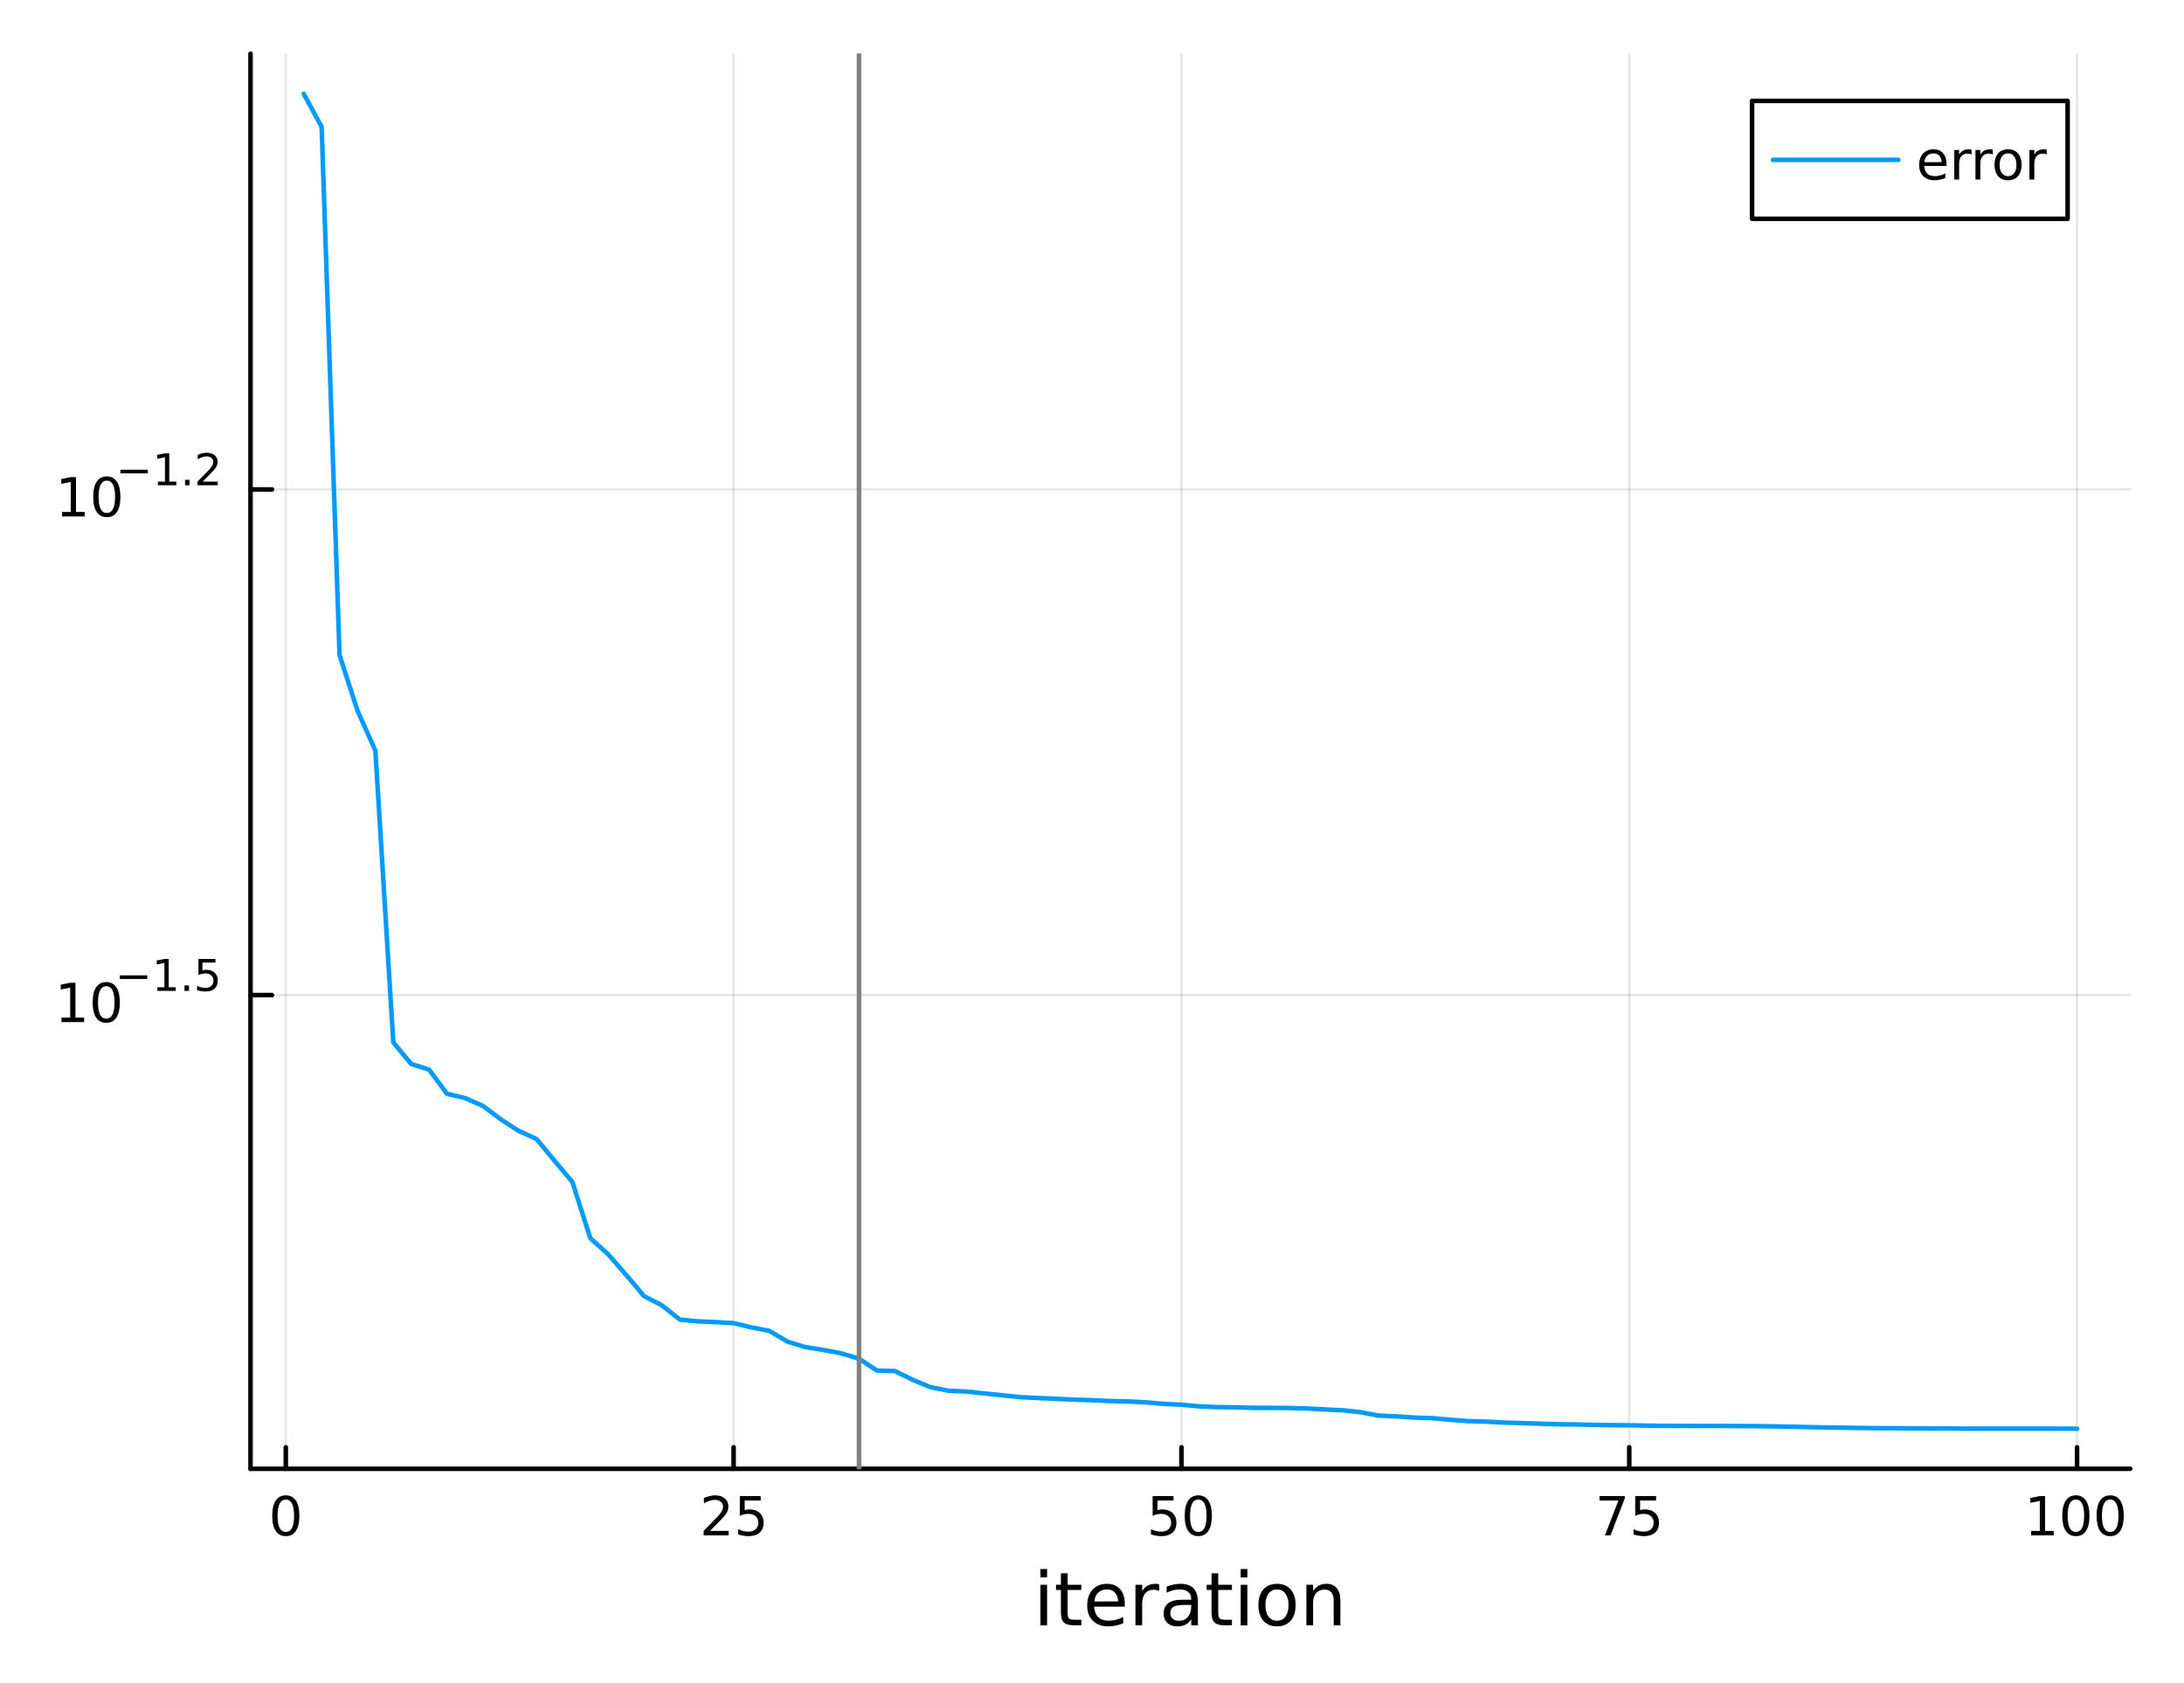 <?xml version="1.0" encoding="utf-8"?>
<svg xmlns="http://www.w3.org/2000/svg" xmlns:xlink="http://www.w3.org/1999/xlink" width="480" height="370" viewBox="0 0 1920 1480">
<rect x="0" y="0" width="1920" height="1480" fill="#333333" stroke="none"/>
<defs>
  <clipPath id="clip660">
    <rect x="0" y="0" width="1920" height="1480"/>
  </clipPath>
</defs>
<path clip-path="url(#clip660)" d="M0 1480 L1920 1480 L1920 0 L0 0  Z" fill="#ffffff" fill-rule="evenodd" fill-opacity="1"/>
<defs>
  <clipPath id="clip661">
    <rect x="384" y="0" width="1345" height="1345"/>
  </clipPath>
</defs>
<path clip-path="url(#clip660)" d="M220.243 1291.55 L1872.76 1291.55 L1872.76 47.244 L220.243 47.244  Z" fill="#ffffff" fill-rule="evenodd" fill-opacity="1"/>
<defs>
  <clipPath id="clip662">
    <rect x="220" y="47" width="1654" height="1245"/>
  </clipPath>
</defs>
<polyline clip-path="url(#clip662)" style="stroke:#000000; stroke-linecap:round; stroke-linejoin:round; stroke-width:2; stroke-opacity:0.1; fill:none" points="251.265,1291.55 251.265,47.244 "/>
<polyline clip-path="url(#clip662)" style="stroke:#000000; stroke-linecap:round; stroke-linejoin:round; stroke-width:2; stroke-opacity:0.1; fill:none" points="644.945,1291.55 644.945,47.244 "/>
<polyline clip-path="url(#clip662)" style="stroke:#000000; stroke-linecap:round; stroke-linejoin:round; stroke-width:2; stroke-opacity:0.1; fill:none" points="1038.63,1291.55 1038.63,47.244 "/>
<polyline clip-path="url(#clip662)" style="stroke:#000000; stroke-linecap:round; stroke-linejoin:round; stroke-width:2; stroke-opacity:0.1; fill:none" points="1432.31,1291.55 1432.31,47.244 "/>
<polyline clip-path="url(#clip662)" style="stroke:#000000; stroke-linecap:round; stroke-linejoin:round; stroke-width:2; stroke-opacity:0.1; fill:none" points="1825.99,1291.55 1825.99,47.244 "/>
<polyline clip-path="url(#clip660)" style="stroke:#000000; stroke-linecap:round; stroke-linejoin:round; stroke-width:4; stroke-opacity:1; fill:none" points="220.243,1291.55 1872.76,1291.55 "/>
<polyline clip-path="url(#clip660)" style="stroke:#000000; stroke-linecap:round; stroke-linejoin:round; stroke-width:4; stroke-opacity:1; fill:none" points="251.265,1291.55 251.265,1272.66 "/>
<polyline clip-path="url(#clip660)" style="stroke:#000000; stroke-linecap:round; stroke-linejoin:round; stroke-width:4; stroke-opacity:1; fill:none" points="644.945,1291.55 644.945,1272.66 "/>
<polyline clip-path="url(#clip660)" style="stroke:#000000; stroke-linecap:round; stroke-linejoin:round; stroke-width:4; stroke-opacity:1; fill:none" points="1038.63,1291.55 1038.63,1272.66 "/>
<polyline clip-path="url(#clip660)" style="stroke:#000000; stroke-linecap:round; stroke-linejoin:round; stroke-width:4; stroke-opacity:1; fill:none" points="1432.31,1291.55 1432.31,1272.66 "/>
<polyline clip-path="url(#clip660)" style="stroke:#000000; stroke-linecap:round; stroke-linejoin:round; stroke-width:4; stroke-opacity:1; fill:none" points="1825.99,1291.55 1825.99,1272.66 "/>
<path clip-path="url(#clip660)" d="M251.265 1318.63 Q247.654 1318.63 245.825 1322.2 Q244.019 1325.74 244.019 1332.87 Q244.019 1339.98 245.825 1343.54 Q247.654 1347.08 251.265 1347.08 Q254.899 1347.08 256.704 1343.54 Q258.533 1339.98 258.533 1332.87 Q258.533 1325.74 256.704 1322.2 Q254.899 1318.63 251.265 1318.63 M251.265 1314.93 Q257.075 1314.93 260.13 1319.54 Q263.209 1324.12 263.209 1332.87 Q263.209 1341.6 260.13 1346.2 Q257.075 1350.79 251.265 1350.79 Q245.454 1350.79 242.376 1346.2 Q239.32 1341.6 239.32 1332.87 Q239.32 1324.12 242.376 1319.54 Q245.454 1314.93 251.265 1314.93 Z" fill="#000000" fill-rule="nonzero" fill-opacity="1" /><path clip-path="url(#clip660)" d="M624.216 1346.18 L640.535 1346.18 L640.535 1350.11 L618.591 1350.11 L618.591 1346.18 Q621.253 1343.43 625.836 1338.8 Q630.443 1334.14 631.623 1332.8 Q633.869 1330.28 634.748 1328.54 Q635.651 1326.78 635.651 1325.09 Q635.651 1322.34 633.707 1320.6 Q631.785 1318.87 628.684 1318.87 Q626.485 1318.87 624.031 1319.63 Q621.6 1320.39 618.823 1321.94 L618.823 1317.22 Q621.647 1316.09 624.1 1315.51 Q626.554 1314.93 628.591 1314.93 Q633.961 1314.93 637.156 1317.62 Q640.35 1320.3 640.35 1324.79 Q640.35 1326.92 639.54 1328.84 Q638.753 1330.74 636.647 1333.33 Q636.068 1334 632.966 1337.22 Q629.864 1340.42 624.216 1346.18 Z" fill="#000000" fill-rule="nonzero" fill-opacity="1" /><path clip-path="url(#clip660)" d="M650.396 1315.55 L668.753 1315.55 L668.753 1319.49 L654.679 1319.49 L654.679 1327.96 Q655.697 1327.61 656.716 1327.45 Q657.734 1327.27 658.753 1327.27 Q664.54 1327.27 667.92 1330.44 Q671.299 1333.61 671.299 1339.03 Q671.299 1344.61 667.827 1347.71 Q664.355 1350.79 658.035 1350.79 Q655.859 1350.79 653.591 1350.42 Q651.346 1350.05 648.938 1349.3 L648.938 1344.61 Q651.021 1345.74 653.244 1346.3 Q655.466 1346.85 657.943 1346.85 Q661.947 1346.85 664.285 1344.74 Q666.623 1342.64 666.623 1339.03 Q666.623 1335.42 664.285 1333.31 Q661.947 1331.2 657.943 1331.2 Q656.068 1331.2 654.193 1331.62 Q652.341 1332.04 650.396 1332.92 L650.396 1315.55 Z" fill="#000000" fill-rule="nonzero" fill-opacity="1" /><path clip-path="url(#clip660)" d="M1013.32 1315.55 L1031.68 1315.55 L1031.68 1319.49 L1017.61 1319.49 L1017.61 1327.96 Q1018.63 1327.61 1019.64 1327.45 Q1020.66 1327.27 1021.68 1327.27 Q1027.47 1327.27 1030.85 1330.44 Q1034.23 1333.61 1034.23 1339.03 Q1034.23 1344.61 1030.76 1347.71 Q1027.28 1350.79 1020.96 1350.79 Q1018.79 1350.79 1016.52 1350.42 Q1014.27 1350.05 1011.87 1349.3 L1011.87 1344.61 Q1013.95 1345.74 1016.17 1346.3 Q1018.39 1346.85 1020.87 1346.85 Q1024.88 1346.85 1027.21 1344.74 Q1029.55 1342.64 1029.55 1339.03 Q1029.55 1335.42 1027.21 1333.31 Q1024.88 1331.2 1020.87 1331.2 Q1019 1331.2 1017.12 1331.62 Q1015.27 1332.04 1013.32 1332.92 L1013.32 1315.55 Z" fill="#000000" fill-rule="nonzero" fill-opacity="1" /><path clip-path="url(#clip660)" d="M1053.44 1318.63 Q1049.83 1318.63 1048 1322.2 Q1046.2 1325.74 1046.2 1332.87 Q1046.2 1339.98 1048 1343.54 Q1049.83 1347.08 1053.44 1347.08 Q1057.07 1347.08 1058.88 1343.54 Q1060.71 1339.98 1060.71 1332.87 Q1060.71 1325.74 1058.88 1322.2 Q1057.07 1318.63 1053.44 1318.63 M1053.44 1314.93 Q1059.25 1314.93 1062.31 1319.54 Q1065.38 1324.12 1065.38 1332.87 Q1065.38 1341.6 1062.31 1346.2 Q1059.25 1350.79 1053.44 1350.79 Q1047.63 1350.79 1044.55 1346.2 Q1041.5 1341.6 1041.5 1332.87 Q1041.5 1324.12 1044.55 1319.54 Q1047.63 1314.93 1053.44 1314.93 Z" fill="#000000" fill-rule="nonzero" fill-opacity="1" /><path clip-path="url(#clip660)" d="M1406.16 1315.55 L1428.38 1315.55 L1428.38 1317.55 L1415.84 1350.11 L1410.95 1350.11 L1422.76 1319.49 L1406.16 1319.49 L1406.16 1315.55 Z" fill="#000000" fill-rule="nonzero" fill-opacity="1" /><path clip-path="url(#clip660)" d="M1437.55 1315.55 L1455.91 1315.55 L1455.91 1319.49 L1441.83 1319.49 L1441.83 1327.96 Q1442.85 1327.61 1443.87 1327.45 Q1444.89 1327.27 1445.91 1327.27 Q1451.69 1327.27 1455.07 1330.44 Q1458.45 1333.61 1458.45 1339.03 Q1458.45 1344.61 1454.98 1347.71 Q1451.51 1350.79 1445.19 1350.79 Q1443.01 1350.79 1440.74 1350.42 Q1438.5 1350.05 1436.09 1349.3 L1436.09 1344.61 Q1438.17 1345.74 1440.4 1346.3 Q1442.62 1346.85 1445.1 1346.85 Q1449.1 1346.85 1451.44 1344.74 Q1453.78 1342.64 1453.78 1339.03 Q1453.78 1335.42 1451.44 1333.31 Q1449.1 1331.2 1445.1 1331.2 Q1443.22 1331.2 1441.35 1331.62 Q1439.49 1332.04 1437.55 1332.92 L1437.55 1315.55 Z" fill="#000000" fill-rule="nonzero" fill-opacity="1" /><path clip-path="url(#clip660)" d="M1785.59 1346.18 L1793.23 1346.18 L1793.23 1319.81 L1784.92 1321.48 L1784.92 1317.22 L1793.19 1315.55 L1797.86 1315.55 L1797.86 1346.18 L1805.5 1346.18 L1805.5 1350.11 L1785.59 1350.11 L1785.59 1346.18 Z" fill="#000000" fill-rule="nonzero" fill-opacity="1" /><path clip-path="url(#clip660)" d="M1824.94 1318.63 Q1821.33 1318.63 1819.51 1322.2 Q1817.7 1325.74 1817.7 1332.87 Q1817.7 1339.98 1819.51 1343.54 Q1821.33 1347.08 1824.94 1347.08 Q1828.58 1347.08 1830.38 1343.54 Q1832.21 1339.98 1832.21 1332.87 Q1832.21 1325.74 1830.38 1322.2 Q1828.58 1318.63 1824.94 1318.63 M1824.94 1314.93 Q1830.76 1314.93 1833.81 1319.54 Q1836.89 1324.12 1836.89 1332.87 Q1836.89 1341.6 1833.81 1346.2 Q1830.76 1350.79 1824.94 1350.79 Q1819.13 1350.79 1816.06 1346.2 Q1813 1341.6 1813 1332.87 Q1813 1324.12 1816.06 1319.54 Q1819.13 1314.93 1824.94 1314.93 Z" fill="#000000" fill-rule="nonzero" fill-opacity="1" /><path clip-path="url(#clip660)" d="M1855.11 1318.63 Q1851.5 1318.63 1849.67 1322.2 Q1847.86 1325.74 1847.86 1332.87 Q1847.86 1339.98 1849.67 1343.54 Q1851.5 1347.08 1855.11 1347.08 Q1858.74 1347.08 1860.55 1343.54 Q1862.38 1339.98 1862.38 1332.87 Q1862.38 1325.74 1860.55 1322.2 Q1858.74 1318.63 1855.11 1318.63 M1855.11 1314.93 Q1860.92 1314.93 1863.97 1319.54 Q1867.05 1324.12 1867.05 1332.87 Q1867.05 1341.6 1863.97 1346.2 Q1860.92 1350.79 1855.11 1350.79 Q1849.3 1350.79 1846.22 1346.2 Q1843.16 1341.6 1843.16 1332.87 Q1843.16 1324.12 1846.22 1319.54 Q1849.3 1314.93 1855.11 1314.93 Z" fill="#000000" fill-rule="nonzero" fill-opacity="1" /><path clip-path="url(#clip660)" d="M914.65 1393.57 L920.506 1393.57 L920.506 1429.22 L914.65 1429.22 L914.65 1393.57 M914.65 1379.69 L920.506 1379.69 L920.506 1387.11 L914.65 1387.11 L914.65 1379.69 Z" fill="#000000" fill-rule="nonzero" fill-opacity="1" /><path clip-path="url(#clip660)" d="M938.553 1383.45 L938.553 1393.57 L950.616 1393.57 L950.616 1398.12 L938.553 1398.12 L938.553 1417.47 Q938.553 1421.83 939.73 1423.08 Q940.94 1424.32 944.6 1424.32 L950.616 1424.32 L950.616 1429.22 L944.6 1429.22 Q937.821 1429.22 935.243 1426.7 Q932.665 1424.16 932.665 1417.47 L932.665 1398.12 L928.368 1398.12 L928.368 1393.57 L932.665 1393.57 L932.665 1383.45 L938.553 1383.45 Z" fill="#000000" fill-rule="nonzero" fill-opacity="1" /><path clip-path="url(#clip660)" d="M988.81 1409.93 L988.81 1412.8 L961.883 1412.8 Q962.265 1418.84 965.512 1422.03 Q968.79 1425.18 974.615 1425.18 Q977.988 1425.18 981.139 1424.35 Q984.322 1423.52 987.441 1421.87 L987.441 1427.4 Q984.29 1428.74 980.98 1429.44 Q977.67 1430.14 974.264 1430.14 Q965.734 1430.14 960.737 1425.18 Q955.772 1420.21 955.772 1411.74 Q955.772 1402.99 960.483 1397.87 Q965.225 1392.71 973.246 1392.71 Q980.439 1392.71 984.609 1397.36 Q988.81 1401.97 988.81 1409.93 M982.954 1408.21 Q982.89 1403.41 980.248 1400.54 Q977.638 1397.68 973.31 1397.68 Q968.408 1397.68 965.448 1400.45 Q962.52 1403.21 962.074 1408.24 L982.954 1408.21 Z" fill="#000000" fill-rule="nonzero" fill-opacity="1" /><path clip-path="url(#clip660)" d="M1019.08 1399.05 Q1018.09 1398.47 1016.91 1398.22 Q1015.77 1397.93 1014.37 1397.93 Q1009.4 1397.93 1006.73 1401.18 Q1004.09 1404.39 1004.09 1410.44 L1004.09 1429.22 L998.199 1429.22 L998.199 1393.57 L1004.09 1393.57 L1004.09 1399.11 Q1005.93 1395.86 1008.89 1394.3 Q1011.85 1392.71 1016.09 1392.71 Q1016.69 1392.71 1017.42 1392.81 Q1018.16 1392.87 1019.05 1393.03 L1019.08 1399.05 Z" fill="#000000" fill-rule="nonzero" fill-opacity="1" /><path clip-path="url(#clip660)" d="M1041.42 1411.3 Q1034.32 1411.3 1031.59 1412.92 Q1028.85 1414.55 1028.85 1418.46 Q1028.85 1421.58 1030.89 1423.43 Q1032.96 1425.24 1036.49 1425.24 Q1041.36 1425.24 1044.29 1421.8 Q1047.25 1418.33 1047.25 1412.6 L1047.25 1411.3 L1041.42 1411.3 M1053.1 1408.88 L1053.1 1429.22 L1047.25 1429.22 L1047.25 1423.81 Q1045.24 1427.05 1042.25 1428.61 Q1039.26 1430.14 1034.93 1430.14 Q1029.46 1430.14 1026.21 1427.09 Q1022.99 1424 1022.99 1418.84 Q1022.99 1412.83 1027 1409.77 Q1031.05 1406.72 1039.04 1406.72 L1047.25 1406.72 L1047.25 1406.14 Q1047.25 1402.1 1044.57 1399.9 Q1041.93 1397.68 1037.13 1397.68 Q1034.07 1397.68 1031.17 1398.41 Q1028.28 1399.14 1025.6 1400.6 L1025.6 1395.19 Q1028.82 1393.95 1031.84 1393.35 Q1034.87 1392.71 1037.73 1392.71 Q1045.46 1392.71 1049.28 1396.72 Q1053.1 1400.73 1053.1 1408.88 Z" fill="#000000" fill-rule="nonzero" fill-opacity="1" /><path clip-path="url(#clip660)" d="M1070.96 1383.45 L1070.96 1393.57 L1083.02 1393.57 L1083.02 1398.12 L1070.96 1398.12 L1070.96 1417.47 Q1070.96 1421.83 1072.14 1423.08 Q1073.35 1424.32 1077.01 1424.32 L1083.02 1424.32 L1083.02 1429.22 L1077.01 1429.22 Q1070.23 1429.22 1067.65 1426.7 Q1065.07 1424.16 1065.07 1417.47 L1065.07 1398.12 L1060.77 1398.12 L1060.77 1393.57 L1065.07 1393.57 L1065.07 1383.45 L1070.96 1383.45 Z" fill="#000000" fill-rule="nonzero" fill-opacity="1" /><path clip-path="url(#clip660)" d="M1090.73 1393.57 L1096.58 1393.57 L1096.58 1429.22 L1090.73 1429.22 L1090.73 1393.57 M1090.73 1379.69 L1096.58 1379.69 L1096.58 1387.11 L1090.73 1387.11 L1090.73 1379.69 Z" fill="#000000" fill-rule="nonzero" fill-opacity="1" /><path clip-path="url(#clip660)" d="M1122.65 1397.68 Q1117.94 1397.68 1115.2 1401.37 Q1112.46 1405.03 1112.46 1411.43 Q1112.46 1417.82 1115.17 1421.52 Q1117.91 1425.18 1122.65 1425.18 Q1127.33 1425.18 1130.07 1421.48 Q1132.8 1417.79 1132.8 1411.43 Q1132.8 1405.09 1130.07 1401.4 Q1127.33 1397.68 1122.65 1397.68 M1122.65 1392.71 Q1130.29 1392.71 1134.65 1397.68 Q1139.01 1402.64 1139.01 1411.43 Q1139.01 1420.18 1134.65 1425.18 Q1130.29 1430.14 1122.65 1430.14 Q1114.98 1430.14 1110.62 1425.18 Q1106.29 1420.18 1106.29 1411.43 Q1106.29 1402.64 1110.62 1397.68 Q1114.98 1392.71 1122.65 1392.71 Z" fill="#000000" fill-rule="nonzero" fill-opacity="1" /><path clip-path="url(#clip660)" d="M1178.35 1407.7 L1178.35 1429.22 L1172.49 1429.22 L1172.49 1407.89 Q1172.49 1402.83 1170.52 1400.32 Q1168.55 1397.8 1164.6 1397.8 Q1159.86 1397.8 1157.12 1400.83 Q1154.38 1403.85 1154.38 1409.07 L1154.38 1429.22 L1148.49 1429.22 L1148.49 1393.57 L1154.38 1393.57 L1154.38 1399.11 Q1156.48 1395.89 1159.32 1394.3 Q1162.18 1392.71 1165.9 1392.71 Q1172.05 1392.71 1175.2 1396.53 Q1178.35 1400.32 1178.35 1407.7 Z" fill="#000000" fill-rule="nonzero" fill-opacity="1" /><polyline clip-path="url(#clip662)" style="stroke:#000000; stroke-linecap:round; stroke-linejoin:round; stroke-width:2; stroke-opacity:0.1; fill:none" points="220.243,875.025 1872.76,875.025 "/>
<polyline clip-path="url(#clip662)" style="stroke:#000000; stroke-linecap:round; stroke-linejoin:round; stroke-width:2; stroke-opacity:0.1; fill:none" points="220.243,430.391 1872.76,430.391 "/>
<polyline clip-path="url(#clip660)" style="stroke:#000000; stroke-linecap:round; stroke-linejoin:round; stroke-width:4; stroke-opacity:1; fill:none" points="220.243,1291.55 220.243,47.244 "/>
<polyline clip-path="url(#clip660)" style="stroke:#000000; stroke-linecap:round; stroke-linejoin:round; stroke-width:4; stroke-opacity:1; fill:none" points="220.243,875.025 239.14,875.025 "/>
<polyline clip-path="url(#clip660)" style="stroke:#000000; stroke-linecap:round; stroke-linejoin:round; stroke-width:4; stroke-opacity:1; fill:none" points="220.243,430.391 239.14,430.391 "/>
<path clip-path="url(#clip660)" d="M54.063 894.818 L61.702 894.818 L61.702 868.452 L53.392 870.119 L53.392 865.86 L61.656 864.193 L66.332 864.193 L66.332 894.818 L73.971 894.818 L73.971 898.753 L54.063 898.753 L54.063 894.818 Z" fill="#000000" fill-rule="nonzero" fill-opacity="1" /><path clip-path="url(#clip660)" d="M93.415 867.272 Q89.804 867.272 87.975 870.836 Q86.17 874.378 86.17 881.508 Q86.17 888.614 87.975 892.179 Q89.804 895.721 93.415 895.721 Q97.049 895.721 98.855 892.179 Q100.684 888.614 100.684 881.508 Q100.684 874.378 98.855 870.836 Q97.049 867.272 93.415 867.272 M93.415 863.568 Q99.225 863.568 102.281 868.174 Q105.359 872.758 105.359 881.508 Q105.359 890.234 102.281 894.841 Q99.225 899.424 93.415 899.424 Q87.605 899.424 84.526 894.841 Q81.471 890.234 81.471 881.508 Q81.471 872.758 84.526 868.174 Q87.605 863.568 93.415 863.568 Z" fill="#000000" fill-rule="nonzero" fill-opacity="1" /><path clip-path="url(#clip660)" d="M105.359 857.669 L129.471 857.669 L129.471 860.867 L105.359 860.867 L105.359 857.669 Z" fill="#000000" fill-rule="nonzero" fill-opacity="1" /><path clip-path="url(#clip660)" d="M138.329 868.145 L144.536 868.145 L144.536 846.723 L137.784 848.077 L137.784 844.617 L144.498 843.263 L148.298 843.263 L148.298 868.145 L154.504 868.145 L154.504 871.343 L138.329 871.343 L138.329 868.145 Z" fill="#000000" fill-rule="nonzero" fill-opacity="1" /><path clip-path="url(#clip660)" d="M162.178 866.565 L166.146 866.565 L166.146 871.343 L162.178 871.343 L162.178 866.565 Z" fill="#000000" fill-rule="nonzero" fill-opacity="1" /><path clip-path="url(#clip660)" d="M174.459 843.263 L189.374 843.263 L189.374 846.46 L177.939 846.46 L177.939 853.344 Q178.766 853.061 179.594 852.93 Q180.421 852.779 181.249 852.779 Q185.951 852.779 188.697 855.356 Q191.443 857.933 191.443 862.334 Q191.443 866.866 188.621 869.387 Q185.8 871.888 180.666 871.888 Q178.898 871.888 177.055 871.587 Q175.23 871.286 173.274 870.684 L173.274 866.866 Q174.967 867.788 176.773 868.239 Q178.578 868.691 180.591 868.691 Q183.844 868.691 185.744 866.979 Q187.643 865.268 187.643 862.334 Q187.643 859.4 185.744 857.688 Q183.844 855.977 180.591 855.977 Q179.067 855.977 177.544 856.315 Q176.039 856.654 174.459 857.368 L174.459 843.263 Z" fill="#000000" fill-rule="nonzero" fill-opacity="1" /><path clip-path="url(#clip660)" d="M54.552 450.183 L62.191 450.183 L62.191 423.818 L53.881 425.484 L53.881 421.225 L62.145 419.558 L66.821 419.558 L66.821 450.183 L74.46 450.183 L74.46 454.118 L54.552 454.118 L54.552 450.183 Z" fill="#000000" fill-rule="nonzero" fill-opacity="1" /><path clip-path="url(#clip660)" d="M93.904 422.637 Q90.293 422.637 88.464 426.202 Q86.659 429.744 86.659 436.873 Q86.659 443.98 88.464 447.544 Q90.293 451.086 93.904 451.086 Q97.538 451.086 99.344 447.544 Q101.173 443.98 101.173 436.873 Q101.173 429.744 99.344 426.202 Q97.538 422.637 93.904 422.637 M93.904 418.933 Q99.714 418.933 102.77 423.54 Q105.848 428.123 105.848 436.873 Q105.848 445.6 102.77 450.206 Q99.714 454.79 93.904 454.79 Q88.094 454.79 85.015 450.206 Q81.96 445.6 81.96 436.873 Q81.96 428.123 85.015 423.54 Q88.094 418.933 93.904 418.933 Z" fill="#000000" fill-rule="nonzero" fill-opacity="1" /><path clip-path="url(#clip660)" d="M105.848 413.035 L129.96 413.035 L129.96 416.232 L105.848 416.232 L105.848 413.035 Z" fill="#000000" fill-rule="nonzero" fill-opacity="1" /><path clip-path="url(#clip660)" d="M138.818 423.511 L145.025 423.511 L145.025 402.089 L138.273 403.443 L138.273 399.982 L144.987 398.628 L148.787 398.628 L148.787 423.511 L154.993 423.511 L154.993 426.708 L138.818 426.708 L138.818 423.511 Z" fill="#000000" fill-rule="nonzero" fill-opacity="1" /><path clip-path="url(#clip660)" d="M162.667 421.931 L166.635 421.931 L166.635 426.708 L162.667 426.708 L162.667 421.931 Z" fill="#000000" fill-rule="nonzero" fill-opacity="1" /><path clip-path="url(#clip660)" d="M178.183 423.511 L191.443 423.511 L191.443 426.708 L173.613 426.708 L173.613 423.511 Q175.776 421.273 179.5 417.511 Q183.242 413.731 184.202 412.64 Q186.026 410.59 186.741 409.179 Q187.474 407.75 187.474 406.377 Q187.474 404.139 185.894 402.728 Q184.333 401.318 181.813 401.318 Q180.026 401.318 178.033 401.938 Q176.058 402.559 173.801 403.819 L173.801 399.982 Q176.095 399.061 178.089 398.59 Q180.083 398.12 181.738 398.12 Q186.101 398.12 188.697 400.302 Q191.292 402.484 191.292 406.132 Q191.292 407.863 190.634 409.424 Q189.994 410.966 188.283 413.072 Q187.813 413.618 185.292 416.232 Q182.772 418.828 178.183 423.511 Z" fill="#000000" fill-rule="nonzero" fill-opacity="1" /><polyline clip-path="url(#clip662)" style="stroke:#009af9; stroke-linecap:round; stroke-linejoin:round; stroke-width:4; stroke-opacity:1; fill:none" points="267.012,82.46 282.759,111.638 298.506,576.024 314.254,624.763 330.001,660.112 345.748,916.613 361.495,935.588 377.242,940.584 392.99,961.812 408.737,965.54 424.484,972.438 440.231,984.265 455.978,994.452 471.726,1001.62 487.473,1020.7 503.22,1039.45 518.967,1088.84 534.715,1103 550.462,1121.09 566.209,1139.73 581.956,1147.87 597.703,1160.42 613.451,1161.93 629.198,1162.58 644.945,1163.51 660.692,1167.27 676.44,1170.31 692.187,1179.72 707.934,1184.56 723.681,1187.03 739.428,1189.98 755.176,1194.82 770.923,1205.16 786.67,1205.63 802.417,1213.38 818.165,1219.88 833.912,1222.92 849.659,1223.64 865.406,1225.33 881.153,1226.95 896.901,1228.56 912.648,1229.35 928.395,1230.02 944.142,1230.77 959.89,1231.25 975.637,1231.97 991.384,1232.34 1007.13,1233.12 1022.88,1234.46 1038.63,1235.2 1054.37,1236.69 1070.12,1237.34 1085.87,1237.52 1101.61,1237.99 1117.36,1237.99 1133.11,1238.11 1148.86,1238.56 1164.6,1239.4 1180.35,1240.11 1196.1,1241.81 1211.85,1244.8 1227.59,1245.47 1243.34,1246.55 1259.09,1247.05 1274.83,1248.42 1290.58,1249.64 1306.33,1250.1 1322.08,1250.94 1337.82,1251.4 1353.57,1251.92 1369.32,1252.41 1385.06,1252.58 1400.81,1252.92 1416.56,1253.18 1432.31,1253.34 1448.05,1253.61 1463.8,1253.8 1479.55,1253.83 1495.3,1253.89 1511.04,1253.89 1526.79,1253.98 1542.54,1254.06 1558.28,1254.29 1574.03,1254.54 1589.78,1254.89 1605.53,1255.22 1621.27,1255.47 1637.02,1255.69 1652.77,1255.87 1668.51,1255.9 1684.26,1256.08 1700.01,1256.12 1715.76,1256.17 1731.5,1256.27 1747.25,1256.27 1763,1256.27 1778.74,1256.27 1794.49,1256.27 1810.24,1256.27 1825.99,1256.34 "/>
<polyline clip-path="url(#clip662)" style="stroke:#808080; stroke-linecap:round; stroke-linejoin:round; stroke-width:4; stroke-opacity:1; fill:none" points="755.176,2535.87 755.176,-1197.07 "/>
<path clip-path="url(#clip660)" d="M1540.27 192.401 L1817.67 192.401 L1817.67 88.721 L1540.27 88.721  Z" fill="#ffffff" fill-rule="evenodd" fill-opacity="1"/>
<polyline clip-path="url(#clip660)" style="stroke:#000000; stroke-linecap:round; stroke-linejoin:round; stroke-width:4; stroke-opacity:1; fill:none" points="1540.27,192.401 1817.67,192.401 1817.67,88.721 1540.27,88.721 1540.27,192.401 "/>
<polyline clip-path="url(#clip660)" style="stroke:#009af9; stroke-linecap:round; stroke-linejoin:round; stroke-width:4; stroke-opacity:1; fill:none" points="1558.63,140.561 1668.8,140.561 "/>
<path clip-path="url(#clip660)" d="M1711.19 143.813 L1711.19 145.897 L1691.6 145.897 Q1691.88 150.295 1694.24 152.61 Q1696.63 154.901 1700.86 154.901 Q1703.32 154.901 1705.61 154.299 Q1707.92 153.698 1710.19 152.494 L1710.19 156.522 Q1707.9 157.494 1705.49 158.003 Q1703.08 158.512 1700.61 158.512 Q1694.4 158.512 1690.77 154.901 Q1687.16 151.29 1687.16 145.133 Q1687.16 138.767 1690.58 135.04 Q1694.03 131.29 1699.87 131.29 Q1705.1 131.29 1708.13 134.67 Q1711.19 138.026 1711.19 143.813 M1706.93 142.563 Q1706.88 139.068 1704.96 136.985 Q1703.06 134.901 1699.91 134.901 Q1696.35 134.901 1694.2 136.915 Q1692.07 138.929 1691.74 142.587 L1706.93 142.563 Z" fill="#000000" fill-rule="nonzero" fill-opacity="1" /><path clip-path="url(#clip660)" d="M1733.2 135.897 Q1732.48 135.48 1731.63 135.295 Q1730.79 135.087 1729.77 135.087 Q1726.16 135.087 1724.22 137.448 Q1722.3 139.786 1722.3 144.184 L1722.3 157.841 L1718.02 157.841 L1718.02 131.915 L1722.3 131.915 L1722.3 135.943 Q1723.64 133.582 1725.79 132.448 Q1727.95 131.29 1731.02 131.29 Q1731.46 131.29 1732 131.36 Q1732.53 131.406 1733.18 131.522 L1733.2 135.897 Z" fill="#000000" fill-rule="nonzero" fill-opacity="1" /><path clip-path="url(#clip660)" d="M1751.86 135.897 Q1751.14 135.48 1750.28 135.295 Q1749.45 135.087 1748.43 135.087 Q1744.82 135.087 1742.88 137.448 Q1740.95 139.786 1740.95 144.184 L1740.95 157.841 L1736.67 157.841 L1736.67 131.915 L1740.95 131.915 L1740.95 135.943 Q1742.3 133.582 1744.45 132.448 Q1746.6 131.29 1749.68 131.29 Q1750.12 131.29 1750.65 131.36 Q1751.19 131.406 1751.83 131.522 L1751.86 135.897 Z" fill="#000000" fill-rule="nonzero" fill-opacity="1" /><path clip-path="url(#clip660)" d="M1765.33 134.901 Q1761.9 134.901 1759.91 137.587 Q1757.92 140.249 1757.92 144.901 Q1757.92 149.554 1759.89 152.239 Q1761.88 154.901 1765.33 154.901 Q1768.73 154.901 1770.72 152.216 Q1772.71 149.531 1772.71 144.901 Q1772.71 140.295 1770.72 137.61 Q1768.73 134.901 1765.33 134.901 M1765.33 131.29 Q1770.89 131.29 1774.06 134.901 Q1777.23 138.513 1777.23 144.901 Q1777.23 151.267 1774.06 154.901 Q1770.89 158.512 1765.33 158.512 Q1759.75 158.512 1756.58 154.901 Q1753.43 151.267 1753.43 144.901 Q1753.43 138.513 1756.58 134.901 Q1759.75 131.29 1765.33 131.29 Z" fill="#000000" fill-rule="nonzero" fill-opacity="1" /><path clip-path="url(#clip660)" d="M1799.31 135.897 Q1798.59 135.48 1797.74 135.295 Q1796.9 135.087 1795.88 135.087 Q1792.27 135.087 1790.33 137.448 Q1788.41 139.786 1788.41 144.184 L1788.41 157.841 L1784.13 157.841 L1784.13 131.915 L1788.41 131.915 L1788.41 135.943 Q1789.75 133.582 1791.9 132.448 Q1794.06 131.29 1797.13 131.29 Q1797.57 131.29 1798.11 131.36 Q1798.64 131.406 1799.29 131.522 L1799.31 135.897 Z" fill="#000000" fill-rule="nonzero" fill-opacity="1" /></svg>
